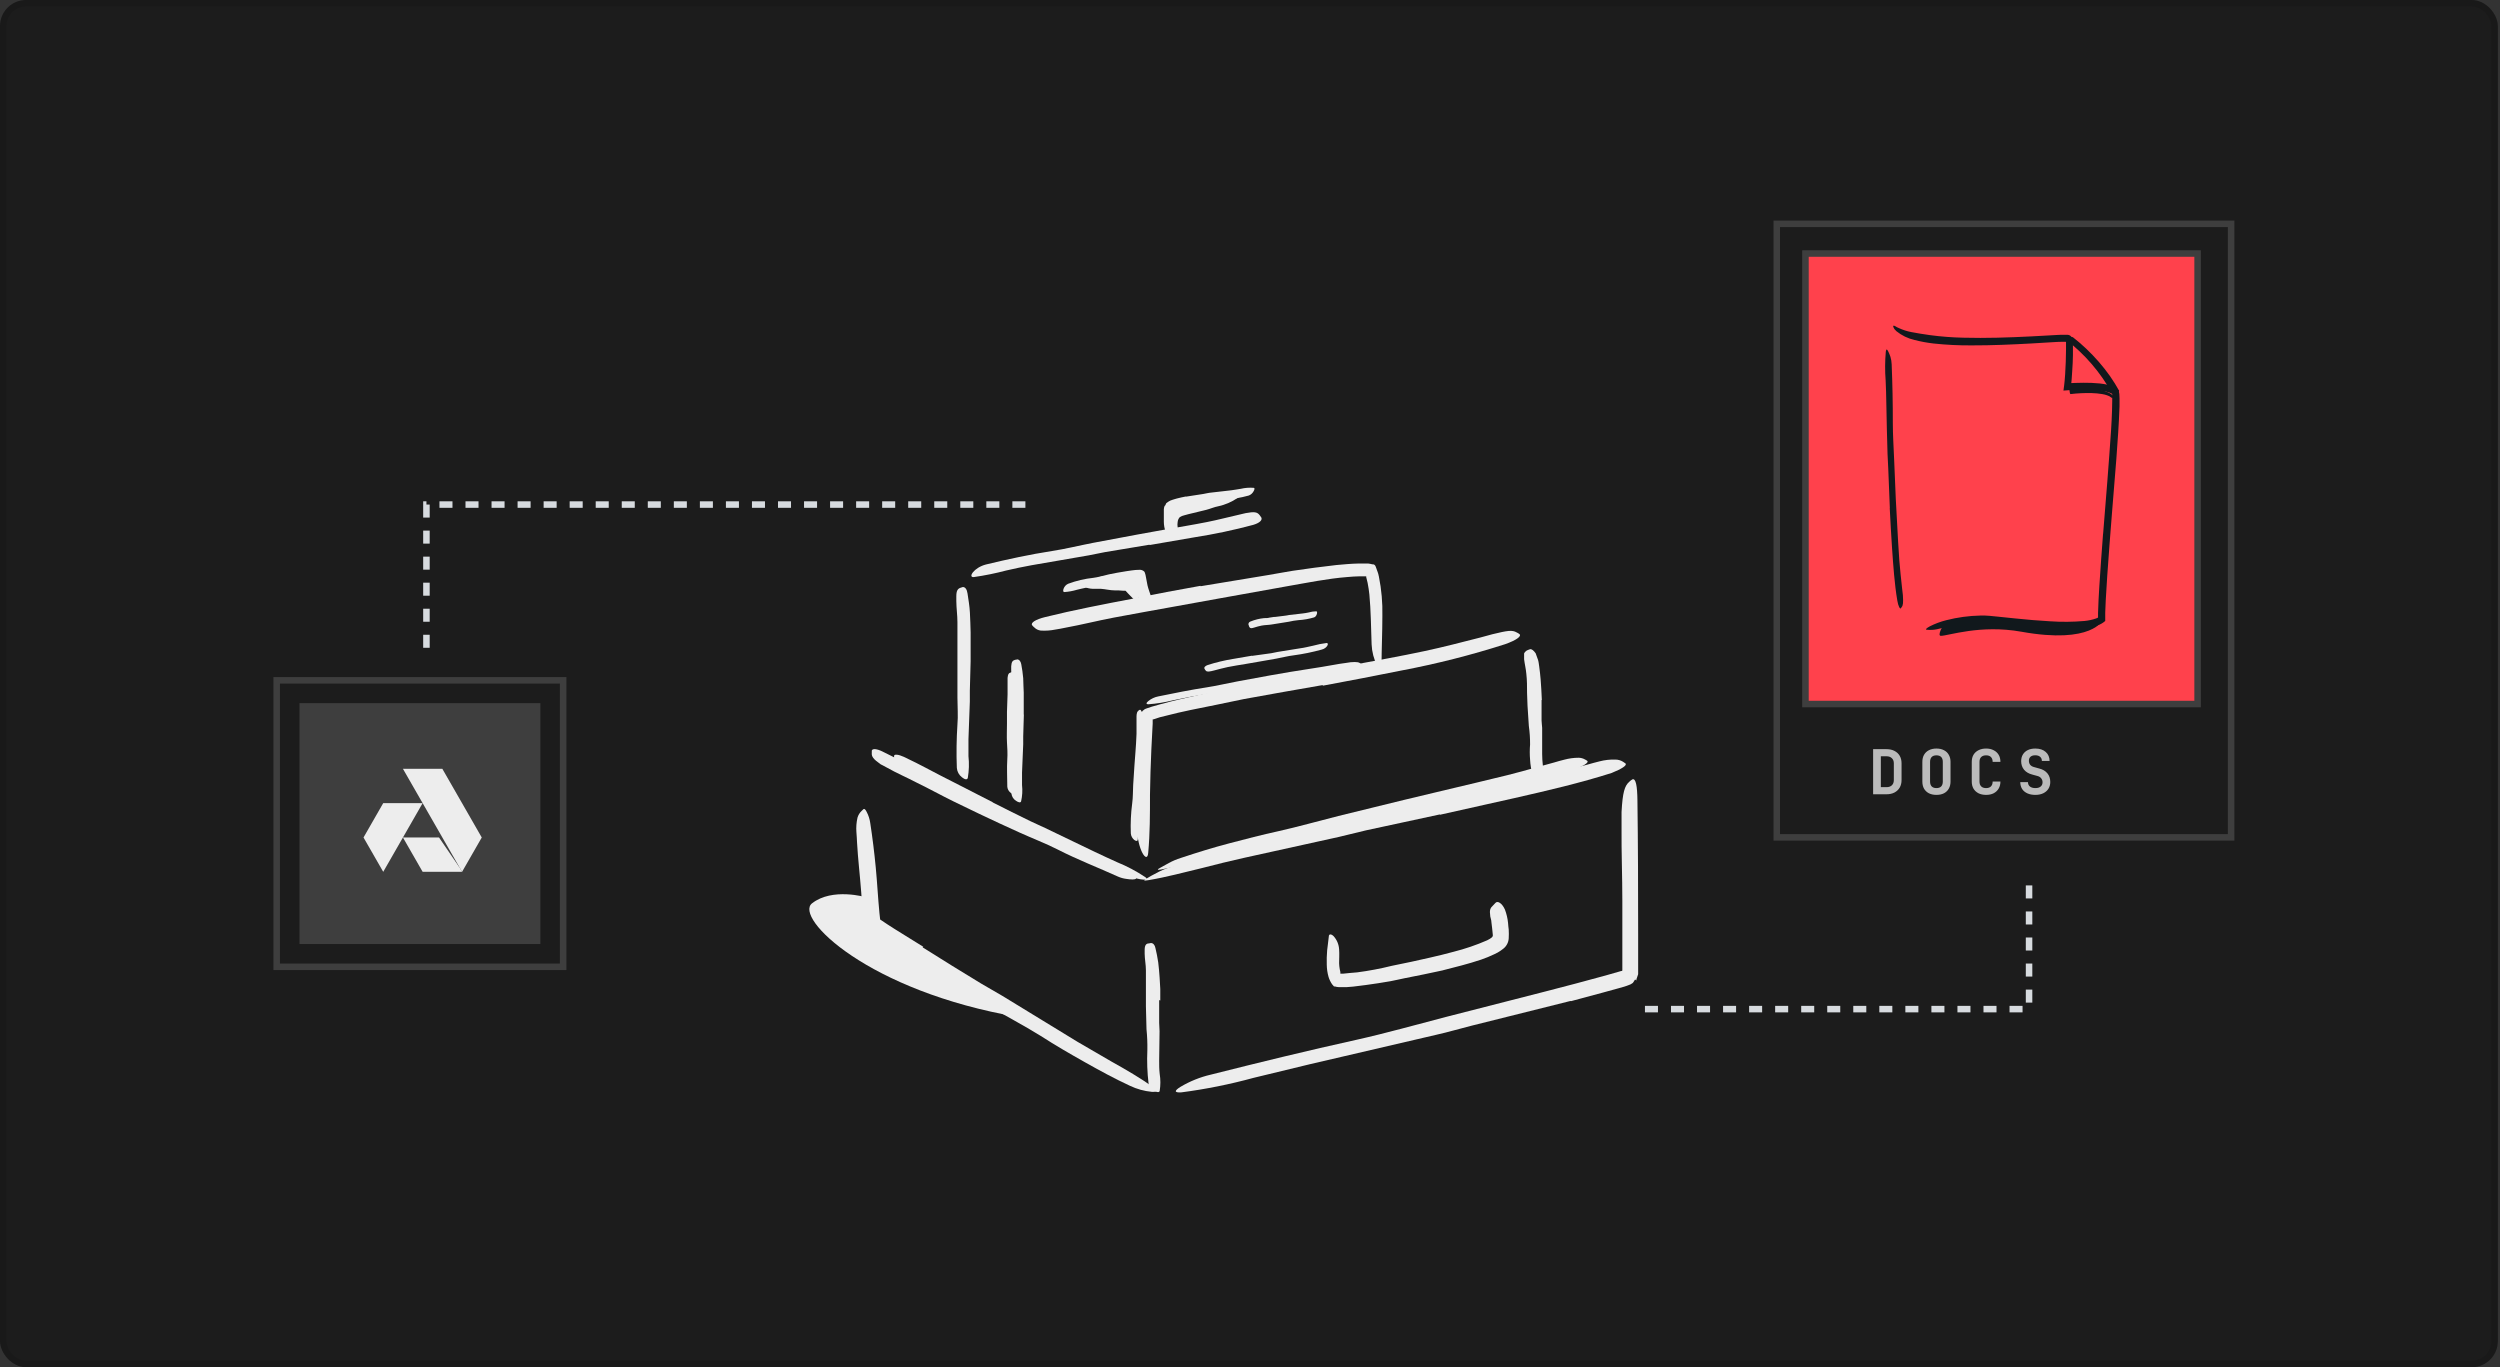 <svg width="384" height="210" viewBox="0 0 384 210" fill="none" xmlns="http://www.w3.org/2000/svg">
<rect x="0" y="0" width="384" height="210" fill="#333333" stroke="none"/>
<rect width="383.667" height="210" rx="4" fill="#1C1C1C"/>
<rect x="0.5" y="0.5" width="382.667" height="209" rx="3.5" stroke="black" stroke-opacity="0.1"/>
<path d="M196.392 104.619L191.353 105.475L189.519 105.838L183.009 106.997L180.136 107.572C178.91 107.883 177.659 108.085 176.397 108.176C175.974 108.176 176.055 107.944 176.397 107.672C176.839 107.316 177.362 107.073 177.919 106.967C180.388 106.453 182.888 105.959 185.427 105.566C186.939 105.334 188.451 104.961 190.043 104.669L195.082 103.742L198.227 103.198L203.004 102.442C204.233 102.26 205.422 101.988 206.662 101.837L207.468 101.716C208.476 101.635 208.829 101.716 209.051 102.018C209.107 102.084 209.158 102.155 209.202 102.23C209.292 102.472 208.889 102.694 208.194 102.784L201.512 103.792L196.473 104.629L196.392 104.619Z" fill="#EDEDED"/>
<path d="M152.459 123.241C154.414 124.236 156.379 125.213 158.354 126.174L160.541 127.182L168.191 130.861C169.319 131.405 170.478 131.929 171.607 132.443C173.108 133.052 174.543 133.811 175.89 134.71C176.314 135.003 176.132 135.134 175.659 135.113C175.353 135.093 175.049 135.046 174.751 134.972C174.341 134.898 173.942 134.773 173.562 134.6C170.619 133.259 167.586 132.04 164.653 130.568C162.89 129.691 160.985 128.915 159.151 128.089C157.135 127.162 155.119 126.218 153.104 125.257L149.435 123.413C147.581 122.506 145.737 121.528 143.902 120.601C142.491 119.855 141.05 119.21 139.649 118.454C139.33 118.31 139.02 118.145 138.722 117.961C137.614 117.245 137.341 116.902 137.331 116.429C137.317 116.322 137.317 116.213 137.331 116.106C137.331 115.814 137.986 115.864 138.843 116.257C141.373 117.436 143.882 118.868 146.573 120.198C148.528 121.206 150.493 122.213 152.479 123.221L152.459 123.241Z" fill="#EDEDED"/>
<path d="M175.648 116.913L175.356 119.937C175.356 120.31 175.356 120.682 175.295 121.065L174.932 125.016C174.932 125.601 174.872 126.185 174.862 126.77C174.885 127.517 174.848 128.265 174.751 129.007C174.68 129.471 173.743 128.876 173.693 127.999C173.632 126.464 173.703 124.927 173.904 123.403C174.035 122.486 174.005 121.529 174.056 120.582L174.257 117.478L174.398 115.623C174.459 114.615 174.549 113.688 174.569 112.731C174.569 111.985 174.569 111.249 174.569 110.514C174.569 110.352 174.569 110.191 174.569 110.02C174.567 109.8 174.605 109.581 174.68 109.375C174.714 109.31 174.762 109.255 174.821 109.213C174.846 109.164 174.881 109.121 174.925 109.088C174.968 109.055 175.019 109.032 175.073 109.022C175.106 109.015 175.14 109.018 175.17 109.03C175.201 109.043 175.227 109.065 175.245 109.093C175.184 108.972 175.245 109.183 175.245 109.093C175.266 109.16 175.296 109.225 175.335 109.284C175.36 109.321 175.397 109.348 175.439 109.361C175.481 109.373 175.526 109.371 175.567 109.355C175.648 109.264 175.668 109.355 175.698 109.445C175.732 109.54 175.756 109.638 175.769 109.738C175.929 111.099 175.973 112.471 175.9 113.839C175.9 114.847 175.799 115.905 175.728 116.943L175.648 116.913Z" fill="#EDEDED"/>
<path d="M155.921 110.504C155.921 111.451 155.9 112.399 155.86 113.346V114.354L155.8 118.032C155.8 118.577 155.8 119.121 155.8 119.665C155.874 120.374 155.844 121.091 155.709 121.792C155.658 122.013 155.407 121.943 155.185 121.731C155.05 121.619 154.939 121.481 154.86 121.325C154.78 121.169 154.733 120.999 154.721 120.824C154.721 119.453 154.631 118.042 154.721 116.611C154.782 115.765 154.721 114.878 154.671 114.001C154.62 113.124 154.671 112.076 154.671 111.119V109.345L154.762 106.654C154.762 105.959 154.762 105.274 154.762 104.578C154.752 104.427 154.752 104.276 154.762 104.125C154.822 103.56 154.923 103.389 155.205 103.308L155.396 103.248C155.608 103.248 155.759 103.47 155.8 103.883C155.901 105.126 155.931 106.375 155.89 107.622L155.84 110.474L155.921 110.504Z" fill="#EDEDED"/>
<path d="M182.224 77.419C182.919 77.207 183.626 77.032 184.34 76.895C184.602 76.835 184.844 76.734 185.106 76.694C186.023 76.542 186.96 76.472 187.878 76.361C188.291 76.311 188.694 76.23 189.097 76.169C189.62 76.087 190.15 76.05 190.679 76.059C190.82 76.059 190.851 76.059 190.679 76.059C190.538 76.059 190.347 76.331 190.085 76.492C189.191 77.102 188.189 77.533 187.132 77.762C186.507 77.873 185.902 78.155 185.267 78.316C184.632 78.477 183.887 78.659 183.191 78.82C182.768 78.921 182.335 79.022 181.932 79.142C181.677 79.195 181.435 79.294 181.216 79.435C181.035 79.629 180.921 79.876 180.893 80.14C180.813 80.604 180.893 81.148 180.823 81.622V81.964C180.798 82.19 180.741 82.411 180.652 82.619C180.652 82.619 180.652 82.67 180.652 82.68C180.641 82.53 180.603 82.383 180.541 82.247C180.299 81.35 179.533 80.533 179.966 79.042C180.076 78.742 180.256 78.472 180.49 78.256C180.689 78.076 180.913 77.926 181.155 77.812C181.506 77.641 181.866 77.489 182.234 77.359L182.224 77.419Z" fill="#EDEDED"/>
<path d="M172.835 90.732H172.755H172.462L171.757 90.682C171.572 90.693 171.387 90.693 171.203 90.682C170.527 90.682 169.802 90.49 169.086 90.44C168.764 90.44 168.451 90.44 168.139 90.44C167.701 90.461 167.264 90.399 166.849 90.259C166.728 90.198 166.748 90.259 166.849 90.198C166.95 90.138 167.101 89.886 167.282 89.714C167.549 89.38 167.88 89.102 168.255 88.898C168.631 88.694 169.044 88.567 169.469 88.525C169.965 88.446 170.457 88.338 170.941 88.203C171.549 88.123 172.166 88.123 172.775 88.203C173.324 88.257 173.836 88.507 174.216 88.908C174.601 89.433 174.818 90.062 174.841 90.712C174.922 91.1 174.949 91.496 174.922 91.891C174.922 91.982 174.922 92.063 174.922 92.153C174.922 92.466 174.791 92.607 174.801 92.677C174.713 92.579 174.615 92.491 174.508 92.415C174.236 92.123 173.914 91.801 173.611 91.508C173.309 91.216 173.077 90.944 172.906 90.763C172.853 90.705 172.788 90.66 172.714 90.632H172.654C172.654 90.632 172.654 90.632 172.704 90.632C172.768 90.586 172.826 90.531 172.876 90.47C172.9 90.443 172.921 90.413 172.936 90.38C172.936 90.45 173.138 89.765 173.047 90.057V90.118L172.976 90.319C172.939 90.461 172.912 90.606 172.896 90.752L172.835 90.732Z" fill="#EDEDED"/>
<path d="M141.722 145.516C144.685 147.38 147.658 149.235 150.661 151.049C151.749 151.714 152.888 152.309 153.977 152.974L165.516 160.029C167.229 161.036 168.983 162.044 170.716 163.052C172.944 164.292 175.161 165.582 177.267 167.083C177.922 167.547 177.68 167.748 176.925 167.708C175.76 167.598 174.624 167.284 173.569 166.781C171.19 165.682 168.912 164.433 166.635 163.153C164.357 161.873 162.1 160.563 159.862 159.121C157.192 157.469 154.299 155.947 151.518 154.324C148.467 152.537 145.444 150.726 142.447 148.892C140.583 147.763 138.728 146.625 136.874 145.456C136.179 145.022 135.483 144.569 134.788 144.105C134.435 143.883 134.093 143.641 133.78 143.4C133.589 143.248 133.296 143.077 133.095 142.896L132.923 142.755C132.899 142.685 132.878 142.615 132.863 142.543C132.817 142.404 132.78 142.263 132.752 142.12C132.663 141.653 132.599 141.182 132.561 140.709L132.46 139.459L132.278 136.99C132.087 134.45 131.785 131.951 131.644 129.451C131.644 128.897 131.563 128.353 131.543 127.789C131.489 127.048 131.547 126.304 131.714 125.581C131.827 125.197 132.039 124.85 132.329 124.574C132.419 124.466 132.52 124.368 132.631 124.281C132.792 124.181 132.934 124.342 133.125 124.715C133.402 125.244 133.586 125.816 133.669 126.408C134.012 128.635 134.294 130.923 134.516 133.241C134.738 135.559 134.858 137.927 135.08 140.225L135.191 141.233C135.846 141.706 136.622 142.17 137.338 142.644L141.812 145.425L141.722 145.516Z" fill="#EDEDED"/>
<path d="M178.048 153.607V157.114C178.048 157.547 178.108 157.97 178.108 158.394L178.048 162.929C178.048 163.604 178.048 164.269 178.128 164.944C178.269 165.812 178.269 166.697 178.128 167.565C178.068 167.847 177.665 167.766 177.272 167.565C177.06 167.455 176.875 167.301 176.729 167.113C176.583 166.925 176.479 166.708 176.425 166.476C176.219 164.758 176.155 163.025 176.234 161.296C176.255 160.223 176.211 159.149 176.102 158.081L176.012 154.534V152.347C176.012 151.248 176.012 150.13 176.012 149.041C176.012 148.184 175.83 147.348 175.82 146.481C175.82 146.29 175.82 146.108 175.82 145.917C175.82 145.201 176.032 144.909 176.475 144.909C176.574 144.879 176.675 144.859 176.778 144.849C177.12 144.849 177.382 145.141 177.473 145.615C177.634 146.33 177.806 147.076 177.906 147.842C178.007 148.608 178.058 149.384 178.118 150.16L178.219 151.913V153.677L178.048 153.607Z" fill="#EDEDED"/>
<path d="M241.229 153.748L226.112 157.527C224.278 157.98 222.464 158.535 220.63 158.938L201.159 163.473L192.542 165.559C188.902 166.555 185.198 167.299 181.456 167.787C180.236 167.857 180.448 167.494 181.305 166.95C182.756 166.083 184.334 165.447 185.981 165.065C193.409 163.191 200.866 161.367 208.435 159.694C212.96 158.686 217.596 157.366 222.192 156.177L237.309 152.306C240.423 151.5 243.527 150.694 246.611 149.837L248.475 149.303L248.999 149.152C249.06 149.152 249.221 149.152 249.191 149.021V148.759C249.191 145.282 249.191 141.805 249.191 138.358C249.191 134.599 249.04 130.921 249.07 127.192C249.07 126.365 249.07 125.559 249.07 124.733C249.231 121.709 249.544 120.701 250.249 120.087C250.392 119.941 250.555 119.815 250.733 119.714C251.257 119.492 251.489 120.722 251.509 122.949C251.6 129.52 251.62 136.494 251.62 143.498C251.62 145.514 251.62 147.56 251.62 149.636L251.448 150.15L251.358 150.402V150.523V150.593C251.539 150.724 251.106 150.412 251.146 150.452L250.874 150.875C250.803 151.037 250.572 151.097 250.431 151.208C250.06 151.364 249.68 151.496 249.292 151.601L248.667 151.782L246.208 152.458L241.3 153.778L241.229 153.748Z" fill="#EDEDED"/>
<path d="M221.156 125.097L209.798 127.546L205.646 128.553L191.073 131.768C188.926 132.252 186.76 132.776 184.643 133.33C181.902 133.985 179.171 134.731 176.389 135.195C175.532 135.356 175.603 135.195 176.268 134.852C176.591 134.651 177.074 134.379 177.659 134.086C178.3 133.729 178.975 133.439 179.675 133.22L183.807 131.94C185.187 131.526 186.588 131.164 187.979 130.801C190.774 130.055 193.589 129.383 196.424 128.785C199.831 128.07 203.308 127.102 206.765 126.276L218.173 123.615L225.228 121.993C228.775 121.176 232.353 120.39 235.86 119.533C238.591 118.878 241.242 118.112 243.923 117.417C244.517 117.256 245.092 117.084 245.696 116.943C246.489 116.736 247.307 116.645 248.125 116.671C248.538 116.671 248.943 116.786 249.294 117.004C249.43 117.079 249.558 117.167 249.677 117.266C249.959 117.548 249.123 118.092 247.551 118.727C242.814 120.239 237.735 121.428 232.615 122.587L221.176 125.147L221.156 125.097Z" fill="#EDEDED"/>
<path d="M149.79 122.75C151.806 123.792 153.858 124.8 155.948 125.774L158.225 126.782L166.217 130.601C167.407 131.166 168.606 131.7 169.795 132.234C171.373 132.856 172.877 133.65 174.28 134.602C174.713 134.915 174.502 135.076 173.988 135.086C173.65 135.083 173.313 135.052 172.98 134.995C172.545 134.939 172.121 134.82 171.72 134.643C168.697 133.272 165.472 132.032 162.408 130.46C160.574 129.533 158.568 128.767 156.653 127.9C154.547 126.953 152.441 125.975 150.354 124.978L146.494 123.113C144.559 122.166 142.635 121.098 140.72 120.17C139.238 119.394 137.696 118.739 136.265 117.923C135.943 117.752 135.61 117.59 135.257 117.389C134.119 116.593 133.856 116.19 133.907 115.655C133.896 115.535 133.896 115.413 133.907 115.293C134.008 114.95 134.663 115 135.529 115.424C138.13 116.673 140.78 118.155 143.531 119.546C145.547 120.553 147.623 121.652 149.689 122.67L149.79 122.75Z" fill="#EDEDED"/>
<path d="M236.784 107.542C236.784 108.549 236.784 109.618 236.784 110.666C236.784 111.039 236.865 111.412 236.875 111.795C236.875 113.145 236.875 114.486 236.875 115.826C236.881 116.422 236.918 117.017 236.985 117.61C237.111 118.371 237.111 119.147 236.985 119.908C236.985 120.149 236.623 120.129 236.27 119.908C235.866 119.717 235.552 119.378 235.393 118.96C235.184 118.217 235.059 117.453 235.02 116.683C234.955 115.908 234.955 115.129 235.02 114.354C235.026 113.4 234.962 112.447 234.829 111.502L234.627 108.398L234.557 106.453C234.557 105.445 234.557 104.488 234.446 103.51C234.385 102.755 234.194 102.019 234.103 101.263C234.093 101.099 234.093 100.934 234.103 100.769C234.091 100.635 234.091 100.5 234.103 100.366C234.149 100.27 234.211 100.181 234.285 100.104C234.412 99.964 234.576 99.863 234.758 99.812L235.01 99.721C235.272 99.661 235.564 99.912 235.877 100.346C235.998 100.678 236.129 101.001 236.24 101.354C236.351 101.706 236.361 102.019 236.421 102.362C236.522 103.037 236.582 103.732 236.643 104.377C236.723 105.385 236.784 106.453 236.824 107.491L236.784 107.542Z" fill="#EDEDED"/>
<path d="M203.184 105.225C199.153 105.931 195.122 106.626 191.09 107.372L186.716 108.279C184.157 108.793 181.567 109.287 179.077 109.942L178.14 110.174L177.344 110.436L177.152 110.496H177.052C177.052 110.496 177.052 110.557 177.052 110.587V110.789V111.141L176.85 115.072C176.739 117.4 176.679 119.748 176.638 122.056C176.638 125.079 176.638 128.022 176.366 130.985C176.235 132.829 174.663 130.471 174.633 127.024C174.633 124.001 174.633 120.978 174.744 117.904C174.744 116.382 174.855 114.88 174.935 113.338L175.076 111.04V110.708C175.09 110.544 175.131 110.384 175.197 110.234C175.27 109.945 175.375 109.664 175.51 109.398L175.409 109.277L175.489 109.206L175.661 109.065C175.773 108.955 175.912 108.875 176.064 108.833L176.9 108.551C178.755 108.007 180.569 107.543 182.413 107.14C184.257 106.737 186.102 106.263 187.936 105.891C191.967 105.054 195.998 104.298 200.09 103.542L207.568 102.172C211.347 101.466 215.147 100.791 218.866 99.995C221.758 99.38 224.57 98.634 227.392 97.919L229.246 97.415C231.574 96.85 232.27 96.74 232.965 97.143C233.12 97.212 233.265 97.3 233.398 97.405C233.741 97.737 232.894 98.342 231.191 98.947C225.991 100.613 220.693 101.959 215.328 102.978C211.297 103.794 207.266 104.56 203.164 105.326L203.184 105.225Z" fill="#EDEDED"/>
<path d="M184.416 90.044L194.776 88.331C196.036 88.13 197.285 87.868 198.545 87.676C200.782 87.344 203.02 87.041 205.277 86.789C206.406 86.688 207.535 86.578 208.704 86.557H209.591H210.155C210.366 86.582 210.575 86.623 210.78 86.678C211.314 86.628 211.334 87.182 211.495 87.555C211.556 87.747 211.667 87.978 211.697 88.13L211.798 88.563C212.199 90.552 212.379 92.581 212.332 94.61C212.332 97.18 212.211 99.709 212.201 102.209C212.201 102.995 211.899 102.924 211.536 102.279C211.02 101.25 210.728 100.124 210.679 98.974C210.588 96.343 210.568 93.773 210.336 91.314C210.276 90.71 210.175 90.105 210.064 89.52C210.004 89.228 209.923 88.936 209.853 88.654C209.853 88.583 209.853 88.573 209.853 88.523H208.845C208.23 88.523 207.595 88.583 206.95 88.633C203.927 88.865 200.692 89.53 197.547 90.075L187.167 91.939L180.767 93.098C177.542 93.693 174.287 94.247 171.092 94.862C168.593 95.335 166.184 95.95 163.705 96.404C163.161 96.515 162.627 96.625 162.072 96.706C161.346 96.852 160.604 96.902 159.865 96.857C159.483 96.813 159.127 96.638 158.857 96.363C158.732 96.265 158.62 96.15 158.525 96.021C158.293 95.648 159.069 95.144 160.54 94.781C164.854 93.713 169.46 92.816 174.106 91.939C177.421 91.264 180.929 90.589 184.395 89.984L184.416 90.044Z" fill="#EDEDED"/>
<path d="M157.266 109.747L157.165 113.103C157.165 113.516 157.165 113.919 157.165 114.332L156.984 118.656C156.984 119.301 156.984 119.946 156.984 120.581C157.077 121.416 157.029 122.261 156.843 123.08C156.772 123.352 156.409 123.252 156.057 123C155.867 122.883 155.706 122.726 155.586 122.54C155.466 122.353 155.389 122.142 155.361 121.921C155.296 120.275 155.327 118.626 155.452 116.983C155.506 115.976 155.506 114.967 155.452 113.96V110.573V108.487C155.452 107.479 155.452 106.371 155.452 105.323C155.452 104.506 155.311 103.71 155.321 102.894C155.321 102.712 155.321 102.531 155.321 102.35C155.371 101.674 155.512 101.463 155.926 101.342C156.026 101.342 156.117 101.342 156.218 101.281C156.53 101.281 156.772 101.543 156.863 102.007C157 102.724 157.101 103.447 157.165 104.174C157.165 104.909 157.236 105.655 157.246 106.401C157.246 107.52 157.246 108.648 157.246 109.767L157.266 109.747Z" fill="#EDEDED"/>
<path d="M149.088 101.595L148.967 106.11C148.967 106.655 148.967 107.199 148.967 107.753L148.755 113.558C148.755 114.415 148.755 115.281 148.755 116.138C148.877 117.253 148.843 118.379 148.654 119.484C148.564 119.837 148.15 119.716 147.757 119.393C147.534 119.223 147.348 119.007 147.213 118.761C147.078 118.514 146.995 118.242 146.971 117.962C146.886 115.738 146.916 113.511 147.062 111.29C147.183 109.94 147.062 108.549 147.062 107.169V102.623V99.822C147.062 98.411 147.062 96.99 147.062 95.589C147.062 94.49 146.901 93.422 146.891 92.334C146.891 92.092 146.891 91.85 146.891 91.608C146.891 90.711 147.112 90.409 147.576 90.267C147.68 90.223 147.788 90.19 147.898 90.167C148.251 90.167 148.523 90.509 148.614 91.175C148.755 92.122 148.926 93.089 148.977 94.087C149.027 95.085 149.067 96.103 149.088 97.111C149.088 98.612 149.088 100.134 149.088 101.646V101.595Z" fill="#EDEDED"/>
<path d="M176.571 83.666L169.727 84.805L167.248 85.299L158.44 86.821C157.14 87.053 155.84 87.335 154.56 87.627C152.928 88.059 151.272 88.395 149.601 88.635C148.594 88.756 149.601 87.163 151.466 86.7C154.802 85.894 158.168 85.168 161.594 84.634C163.61 84.332 165.747 83.797 167.833 83.394L174.716 82.104L178.959 81.338C181.106 80.955 183.262 80.613 185.379 80.189C187.032 79.867 188.624 79.434 190.257 79.071C190.609 78.99 190.962 78.889 191.325 78.819C192.665 78.567 193.119 78.637 193.492 79.141C193.586 79.252 193.67 79.37 193.744 79.494C193.935 79.907 193.441 80.341 192.484 80.623C189.517 81.42 186.509 82.055 183.474 82.528L176.581 83.717L176.571 83.666Z" fill="#EDEDED"/>
<path d="M182.202 76.279L184.812 75.876C185.135 75.826 185.437 75.735 185.76 75.694L189.106 75.311C189.61 75.251 190.114 75.15 190.587 75.08C191.227 74.93 191.887 74.879 192.542 74.928C192.764 74.928 192.714 75.211 192.542 75.473C192.383 75.773 192.117 76.004 191.797 76.118C190.565 76.459 189.302 76.671 188.027 76.753C187.245 76.849 186.47 77.001 185.709 77.206L183.16 77.73C182.636 77.841 182.152 77.962 181.618 78.103L180.902 78.315C180.817 78.338 180.736 78.372 180.66 78.415C180.58 78.476 180.66 78.577 180.6 78.657V79.101C180.639 79.724 180.72 80.343 180.842 80.955C180.874 81.081 180.898 81.209 180.912 81.338C180.912 81.58 180.912 81.721 180.791 81.832C180.627 81.939 180.451 82.027 180.267 82.094L180.005 82.225C179.934 82.264 179.854 82.284 179.773 82.284C179.692 82.284 179.613 82.264 179.542 82.225C179.36 82.134 179.108 81.973 179.068 81.751C178.867 81.227 178.764 80.67 178.766 80.109C178.766 79.847 178.766 79.575 178.766 79.302V78.909V78.617C178.755 78.483 178.755 78.348 178.766 78.214C178.778 78.037 178.819 77.864 178.887 77.7C179.098 77.599 179.028 77.317 179.229 77.226C179.391 77.096 179.566 76.984 179.753 76.894C179.965 76.823 180.166 76.733 180.378 76.682L180.761 76.571C181.215 76.45 181.658 76.36 182.101 76.269L182.202 76.279Z" fill="#EDEDED"/>
<path d="M173.916 89.248C173.06 89.318 172.183 89.429 171.306 89.55C170.984 89.55 170.671 89.691 170.298 89.742C169.169 89.893 168.031 90.054 166.902 90.256C166.398 90.346 165.894 90.477 165.42 90.588C164.79 90.777 164.141 90.896 163.485 90.941C163.274 90.941 163.264 90.689 163.375 90.407C163.436 90.242 163.53 90.09 163.651 89.962C163.772 89.834 163.918 89.731 164.08 89.661C165.324 89.201 166.621 88.896 167.94 88.754C168.746 88.663 169.532 88.391 170.339 88.22C171.145 88.049 172.112 87.877 173.009 87.736L173.846 87.615C174.213 87.559 174.583 87.529 174.954 87.525C175.196 87.497 175.439 87.558 175.64 87.696C175.861 87.807 175.871 88.079 175.952 88.311C176.083 89.067 176.154 89.419 176.254 89.903C176.406 90.538 176.647 91.132 176.849 91.767C176.908 91.903 176.952 92.045 176.98 92.191C177.033 92.395 177.004 92.612 176.899 92.795C176.75 92.947 176.561 93.055 176.355 93.108C176.264 93.141 176.169 93.162 176.073 93.168C175.919 93.172 175.767 93.138 175.63 93.067C175.468 92.997 175.226 92.896 175.166 92.725C174.731 91.662 174.472 90.535 174.4 89.389H173.936L173.916 89.248Z" fill="#EDEDED"/>
<path d="M221.671 149.034C219.655 149.477 217.73 149.87 215.755 150.253C215.039 150.384 214.334 150.586 213.608 150.707C212.338 150.929 211.058 151.13 209.778 151.301C209.107 151.396 208.462 151.476 207.843 151.543L206.836 151.624H206.332C206.191 151.624 205.868 151.624 205.657 151.624C205.451 151.617 205.248 151.583 205.052 151.523C205.002 151.532 204.951 151.532 204.901 151.523L204.81 151.412L204.608 151.181C204.369 150.835 204.186 150.454 204.064 150.052C203.892 149.445 203.801 148.818 203.792 148.187C203.766 147.441 203.787 146.694 203.853 145.95C203.923 145.234 204.044 144.539 204.104 143.854C204.104 143.441 204.457 143.42 204.84 143.793C205.344 144.349 205.643 145.06 205.687 145.809C205.747 146.565 205.687 147.28 205.687 147.945C205.698 148.26 205.731 148.573 205.788 148.883C205.806 149.023 205.836 149.161 205.878 149.296C205.873 149.356 205.873 149.417 205.878 149.477C205.878 149.477 205.878 149.538 205.878 149.558H206.039H206.291C206.997 149.487 207.723 149.407 208.458 149.356C210.253 149.122 212.033 148.786 213.79 148.349C215.805 147.945 217.71 147.542 219.655 147.089C220.854 146.817 222.054 146.524 223.233 146.202C225.012 145.755 226.752 145.162 228.433 144.428L228.856 144.196L229.108 144.015C229.183 143.964 229.241 143.891 229.273 143.807C229.306 143.722 229.312 143.629 229.29 143.541C229.29 143.43 229.239 142.957 229.199 142.634L229.078 141.626C229.078 141.334 228.957 141.052 228.907 140.77C228.756 139.702 228.907 139.48 229.38 139.026L229.693 138.694C230.005 138.311 230.701 138.694 231.154 139.702C231.406 140.366 231.568 141.061 231.638 141.768C231.638 142.12 231.719 142.463 231.739 142.775C231.765 143.222 231.765 143.669 231.739 144.116C231.723 144.435 231.637 144.747 231.487 145.029C231.337 145.311 231.127 145.557 230.872 145.748C230.615 145.955 230.342 146.14 230.056 146.303L229.511 146.575C228.856 146.889 228.183 147.165 227.496 147.401C225.48 148.076 223.525 148.55 221.56 149.054L221.671 149.034Z" fill="#EDEDED"/>
<path d="M133.01 137.817C133.01 137.817 127.86 136.295 124.726 138.754C121.944 140.931 133.272 152.259 156.472 156.23L133.504 142.292L133.01 137.817Z" fill="#EDEDED"/>
<path d="M218.383 124.06L208.235 126.367L204.556 127.275L191.535 130.318C189.6 130.782 187.675 131.326 185.781 131.79C183.332 132.394 180.903 133.09 178.414 133.543C177.648 133.694 177.718 133.543 178.303 133.241C178.605 133.069 179.028 132.828 179.542 132.555C180.127 132.237 180.741 131.977 181.376 131.779C183.825 130.963 186.295 130.197 188.794 129.542C191.293 128.887 193.833 128.222 196.332 127.678C199.356 127.002 202.48 126.116 205.564 125.34L215.723 122.85L222.011 121.349C225.176 120.583 228.371 119.857 231.505 119.071C233.944 118.456 236.312 117.761 238.721 117.116C239.245 116.965 239.729 116.813 240.293 116.682C241 116.492 241.728 116.394 242.46 116.39C242.814 116.391 243.162 116.485 243.468 116.662C243.591 116.718 243.706 116.789 243.81 116.874C244.073 117.116 243.317 117.6 241.916 118.174C237.683 119.555 233.138 120.663 228.562 121.732L218.404 124.1L218.383 124.06Z" fill="#EDEDED"/>
<path d="M195.765 94.772L197.398 94.57C197.6 94.57 197.791 94.489 197.983 94.469L200.089 94.227C200.397 94.192 200.703 94.142 201.006 94.076C201.389 93.961 201.786 93.9 202.185 93.895C202.437 93.895 202.276 94.691 201.843 94.832C201.059 95.065 200.25 95.207 199.434 95.255C198.938 95.302 198.447 95.382 197.963 95.497L196.33 95.759L195.322 95.921C194.758 96.011 194.314 95.991 193.78 96.092C193.395 96.171 193.015 96.272 192.641 96.394L192.389 96.465C192.077 96.535 191.966 96.465 191.845 96.193C191.845 96.132 191.845 96.072 191.775 96.001C191.745 95.897 191.755 95.785 191.804 95.688C191.852 95.591 191.935 95.516 192.037 95.477C192.719 95.196 193.439 95.016 194.173 94.943C194.445 94.943 194.778 94.943 194.959 94.872L195.755 94.751L195.765 94.772Z" fill="#EDEDED"/>
<path d="M192.337 100.739L195.249 100.336L196.257 100.134L200.006 99.53C200.561 99.439 201.115 99.308 201.659 99.187C202.35 98.996 203.054 98.854 203.765 98.764C204.219 98.764 203.826 99.58 203.03 99.772C201.614 100.165 200.173 100.461 198.716 100.658C197.839 100.759 196.943 101.001 196.056 101.162L193.123 101.676L191.309 101.989C190.392 102.14 189.475 102.281 188.578 102.462C187.872 102.603 187.197 102.805 186.512 102.976L186.058 103.087C185.494 103.208 185.292 103.168 185.121 102.906C185.076 102.847 185.039 102.782 185.01 102.714C184.909 102.503 185.111 102.281 185.524 102.14C186.773 101.741 188.05 101.434 189.344 101.223L192.276 100.719L192.337 100.739Z" fill="#EDEDED"/>
<rect x="42.5" y="104.5" width="44" height="44" stroke="#3E3E3E"/>
<rect x="46" y="108" width="37" height="37" fill="#3E3E3E"/>
<path d="M67.434 128.638L70.505 133.132H70.539L70.975 133.913H64.919L61.89 128.638H67.434Z" fill="#EDEDED"/>
<path d="M70.973 133.914L73.998 128.639L67.944 118.088H61.89L70.973 133.914Z" fill="#EDEDED"/>
<path d="M58.863 123.361H64.917L58.865 133.912L55.836 128.638L58.863 123.361Z" fill="#EDEDED"/>
<path d="M65.5 99.5V77.5H158.5" stroke="#D7DBDF" stroke-dasharray="2 2"/>
<rect x="272.911" y="34.38" width="69.788" height="94.24" fill="#1C1C1C" stroke="#3E3E3E" strokeWidth="0.76"/>
<path d="M287.712 122V115.071H289.772C290.24 115.071 290.645 115.16 290.986 115.337C291.334 115.514 291.603 115.764 291.793 116.087C291.983 116.409 292.078 116.792 292.078 117.235V119.826C292.078 120.263 291.983 120.646 291.793 120.975C291.603 121.298 291.334 121.551 290.986 121.734C290.645 121.911 290.24 122 289.772 122H287.712ZM288.898 120.908H289.772C290.113 120.908 290.385 120.814 290.588 120.624C290.79 120.428 290.892 120.162 290.892 119.826V117.235C290.892 116.906 290.79 116.647 290.588 116.457C290.385 116.261 290.113 116.163 289.772 116.163H288.898V120.908ZM297.437 122.095C296.994 122.095 296.608 122.013 296.279 121.848C295.956 121.677 295.706 121.44 295.529 121.136C295.358 120.826 295.273 120.462 295.273 120.045V117.026C295.273 116.609 295.358 116.248 295.529 115.944C295.706 115.634 295.956 115.397 296.279 115.233C296.608 115.062 296.994 114.976 297.437 114.976C297.886 114.976 298.272 115.062 298.595 115.233C298.918 115.397 299.164 115.634 299.335 115.944C299.512 116.248 299.601 116.606 299.601 117.017V120.045C299.601 120.462 299.512 120.826 299.335 121.136C299.164 121.44 298.918 121.677 298.595 121.848C298.272 122.013 297.886 122.095 297.437 122.095ZM297.437 121.051C297.76 121.051 298.003 120.965 298.168 120.795C298.332 120.617 298.415 120.367 298.415 120.045V117.026C298.415 116.697 298.332 116.447 298.168 116.277C298.003 116.106 297.76 116.02 297.437 116.02C297.114 116.02 296.871 116.106 296.706 116.277C296.542 116.447 296.459 116.697 296.459 117.026V120.045C296.459 120.367 296.542 120.617 296.706 120.795C296.877 120.965 297.121 121.051 297.437 121.051ZM305.064 122.095C304.622 122.095 304.232 122.013 303.897 121.848C303.568 121.677 303.312 121.44 303.128 121.136C302.951 120.826 302.862 120.462 302.862 120.045V117.026C302.862 116.602 302.951 116.239 303.128 115.935C303.312 115.631 303.568 115.397 303.897 115.233C304.232 115.062 304.622 114.976 305.064 114.976C305.514 114.976 305.9 115.062 306.222 115.233C306.551 115.397 306.808 115.631 306.991 115.935C307.175 116.239 307.266 116.602 307.266 117.026H306.071C306.071 116.697 305.982 116.447 305.805 116.277C305.634 116.106 305.387 116.02 305.064 116.02C304.742 116.02 304.492 116.106 304.315 116.277C304.137 116.447 304.049 116.694 304.049 117.017V120.045C304.049 120.367 304.137 120.617 304.315 120.795C304.492 120.965 304.742 121.051 305.064 121.051C305.387 121.051 305.634 120.965 305.805 120.795C305.982 120.617 306.071 120.367 306.071 120.045H307.266C307.266 120.456 307.175 120.817 306.991 121.127C306.808 121.437 306.551 121.677 306.222 121.848C305.9 122.013 305.514 122.095 305.064 122.095ZM312.635 122.095C312.16 122.095 311.749 122.016 311.401 121.858C311.053 121.699 310.784 121.475 310.594 121.184C310.411 120.886 310.316 120.538 310.31 120.14H311.496C311.496 120.424 311.597 120.649 311.8 120.814C312.009 120.972 312.29 121.051 312.644 121.051C312.986 121.051 313.252 120.972 313.442 120.814C313.638 120.655 313.736 120.437 313.736 120.159C313.736 119.925 313.666 119.722 313.527 119.551C313.394 119.374 313.201 119.254 312.948 119.191L312.151 118.972C311.607 118.833 311.186 118.583 310.889 118.222C310.597 117.862 310.452 117.425 310.452 116.913C310.452 116.52 310.541 116.179 310.718 115.887C310.895 115.596 311.145 115.372 311.468 115.214C311.797 115.055 312.183 114.976 312.625 114.976C313.296 114.976 313.828 115.15 314.22 115.498C314.612 115.84 314.812 116.302 314.818 116.884H313.632C313.632 116.612 313.543 116.4 313.366 116.248C313.189 116.09 312.939 116.011 312.616 116.011C312.306 116.011 312.065 116.084 311.895 116.229C311.724 116.375 311.638 116.58 311.638 116.846C311.638 117.087 311.702 117.292 311.828 117.463C311.961 117.628 312.151 117.745 312.398 117.814L313.223 118.042C313.774 118.181 314.195 118.431 314.486 118.792C314.777 119.146 314.922 119.586 314.922 120.111C314.922 120.504 314.828 120.852 314.638 121.155C314.448 121.453 314.182 121.684 313.84 121.848C313.499 122.013 313.097 122.095 312.635 122.095Z" fill="#BBBBBB"/>
<rect x="277.318" y="38.943" width="60.234" height="69.198" fill="#FF414C" stroke="#3E3E3E" strokeWidth="0.76"/>
<path d="M324.302 61.069C324.113 60.908 323.893 60.79 323.654 60.721C323.406 60.635 323.15 60.571 322.89 60.53C322.359 60.442 321.824 60.391 321.286 60.378C320.204 60.352 319.12 60.403 318.045 60.53C317.871 60.56 317.784 59.413 317.975 59.422C319.104 59.414 320.233 59.486 321.352 59.639C321.915 59.715 322.473 59.831 323.02 59.987C323.3 60.065 323.573 60.165 323.837 60.287C324.117 60.409 324.369 60.588 324.576 60.812C324.762 61.047 324.445 61.208 324.302 61.069Z" fill="#11181C"/>
<path d="M290.278 78.044L290.035 71.961L289.926 69.74C289.843 67.133 289.787 64.526 289.739 61.919C289.739 60.763 289.674 59.599 289.635 58.443C289.52 56.968 289.529 55.485 289.661 54.011C289.717 53.55 289.852 53.611 290.048 54.011C290.171 54.271 290.28 54.538 290.373 54.81C290.483 55.182 290.545 55.566 290.56 55.953C290.682 58.956 290.743 61.958 290.738 64.995C290.738 66.807 290.864 68.693 290.938 70.548L291.195 76.666L291.399 80.425C291.503 82.324 291.599 84.236 291.738 86.117C291.851 87.581 292.02 89.015 292.172 90.462C292.211 90.779 292.246 91.088 292.281 91.409C292.359 92.6 292.316 92.982 292.09 93.256C292.042 93.321 292.003 93.404 291.964 93.443C291.851 93.591 291.56 93.1 291.425 92.235C290.99 89.658 290.812 86.925 290.617 84.183C290.478 82.145 290.373 80.095 290.265 78.052L290.278 78.044Z" fill="#11181C"/>
<path d="M323.042 81.96C323.477 76.633 323.911 71.306 324.267 65.983C324.328 65.014 324.376 64.041 324.407 63.076C324.407 62.594 324.437 62.107 324.437 61.634C324.437 61.395 324.437 61.16 324.437 60.93C324.437 60.817 324.437 60.695 324.437 60.613C324.444 60.583 324.444 60.551 324.437 60.521L324.393 60.482L324.302 60.43C324.189 60.372 324.071 60.322 323.95 60.282C323.68 60.191 323.402 60.121 323.12 60.074C322.51 59.98 321.895 59.923 321.278 59.904C320.665 59.874 320.048 59.865 319.427 59.874L318.497 59.9C318.037 59.9 317.454 59.961 316.946 59.996L317.055 59.179L317.098 58.775L317.133 58.431L317.207 57.475C317.25 56.841 317.281 56.202 317.302 55.564C317.324 54.925 317.341 54.282 317.341 53.647V53.174V52.765C317.346 52.699 317.346 52.632 317.341 52.566C317.341 52.474 317.246 52.505 317.185 52.5H317.046H316.733L316.025 52.518L314.695 52.596L312.027 52.757C308.986 52.922 305.905 53.061 302.868 53.052C300.904 53.068 298.941 52.971 296.989 52.761C296.001 52.649 295.023 52.467 294.06 52.218C293.046 51.987 292.097 51.526 291.288 50.871C291.179 50.772 291.077 50.664 290.984 50.549C290.929 50.462 290.879 50.37 290.836 50.276C290.771 50.124 290.775 50.045 290.836 50.028C290.897 50.011 290.997 50.028 291.136 50.119L291.362 50.254L291.675 50.397C292.28 50.674 292.916 50.878 293.569 51.006C294.391 51.171 295.368 51.319 296.442 51.475C298.145 51.703 299.859 51.836 301.577 51.87C303.315 51.918 305.053 51.909 306.792 51.87C308.53 51.831 310.268 51.757 312.006 51.67L314.613 51.527L315.916 51.453L316.577 51.423H316.937H317.533C317.722 51.423 317.906 51.489 318.052 51.609C318.199 51.73 318.299 51.897 318.336 52.083C318.369 52.292 318.391 52.502 318.402 52.713V53.087C318.402 53.578 318.402 54.06 318.402 54.542C318.402 55.355 318.341 56.163 318.293 56.984C318.267 57.393 318.236 57.806 318.21 58.218L318.171 58.653L318.145 58.844L318.745 58.818C319.179 58.818 319.566 58.792 319.983 58.792C320.817 58.782 321.651 58.816 322.482 58.896C322.91 58.937 323.335 59.005 323.755 59.1C323.976 59.148 324.194 59.212 324.407 59.292C324.663 59.378 324.904 59.506 325.119 59.67C325.187 59.721 325.253 59.776 325.315 59.835L325.406 59.922C325.441 59.948 325.432 60 325.445 60.039C325.486 60.199 325.514 60.361 325.528 60.526C325.528 60.752 325.554 60.96 325.558 61.173C325.558 61.608 325.558 62.007 325.558 62.42C325.467 65.132 325.263 67.812 325.071 70.502L324.42 78.558C324.159 81.865 323.894 85.167 323.672 88.469C323.59 89.716 323.507 90.968 323.442 92.219C323.411 92.844 323.381 93.47 323.364 94.092V94.561V95.369C323.364 95.395 323.325 95.408 323.307 95.425L323.038 95.634C322.953 95.7 322.861 95.757 322.764 95.803C322.686 95.843 322.608 95.89 322.529 95.921C321.261 96.438 319.979 96.486 318.714 96.551C317.45 96.616 316.19 96.551 314.943 96.494C312.996 96.39 311.084 96.225 309.177 96.06L306.327 95.773C305.857 95.725 305.371 95.673 304.927 95.656C304.484 95.638 303.993 95.656 303.533 95.691C302.703 95.734 301.899 95.817 301.078 95.93C299.557 96.151 298.579 96.416 297.875 96.568C297.393 96.702 296.894 96.765 296.394 96.755C296.229 96.758 296.065 96.748 295.903 96.725C295.72 96.673 295.903 96.486 296.424 96.203C297.224 95.799 298.066 95.484 298.936 95.265C300.656 94.825 302.422 94.584 304.197 94.548C304.423 94.548 304.632 94.548 304.88 94.548C305.127 94.548 305.358 94.574 305.588 94.591L306.918 94.722L309.564 94.995C311.328 95.174 313.105 95.334 314.882 95.43C316.643 95.551 318.411 95.535 320.17 95.382C320.774 95.326 321.369 95.198 321.943 95L322.13 94.926L322.208 94.882L322.26 94.852V94.665V94.148C322.295 92.784 322.373 91.432 322.456 90.081C322.625 87.383 322.825 84.689 323.029 81.999L323.042 81.96Z" fill="#11181C"/>
<path d="M325.501 60.062C323.924 57.02 321.108 53.9 318.406 51.806C318.171 51.623 317.202 52.08 317.332 52.179C320.213 54.392 322.609 57.172 324.371 60.348C324.502 60.605 325.579 60.192 325.501 60.044V60.062Z" fill="#11181C"/>
<path d="M298.531 95.92C302.253 95.058 306.113 94.978 309.867 95.685C316.233 96.85 323.002 95.211 323.002 95.211C323.002 95.211 321.408 99 310.48 97.032C304.193 95.902 299.235 97.666 298.118 97.666C297.484 97.666 298.531 95.92 298.531 95.92Z" fill="#11181C"/>
<path d="M311.664 136L311.664 155L252.664 155" stroke="#D7DBDF" stroke-dasharray="2 2"/>
</svg>
